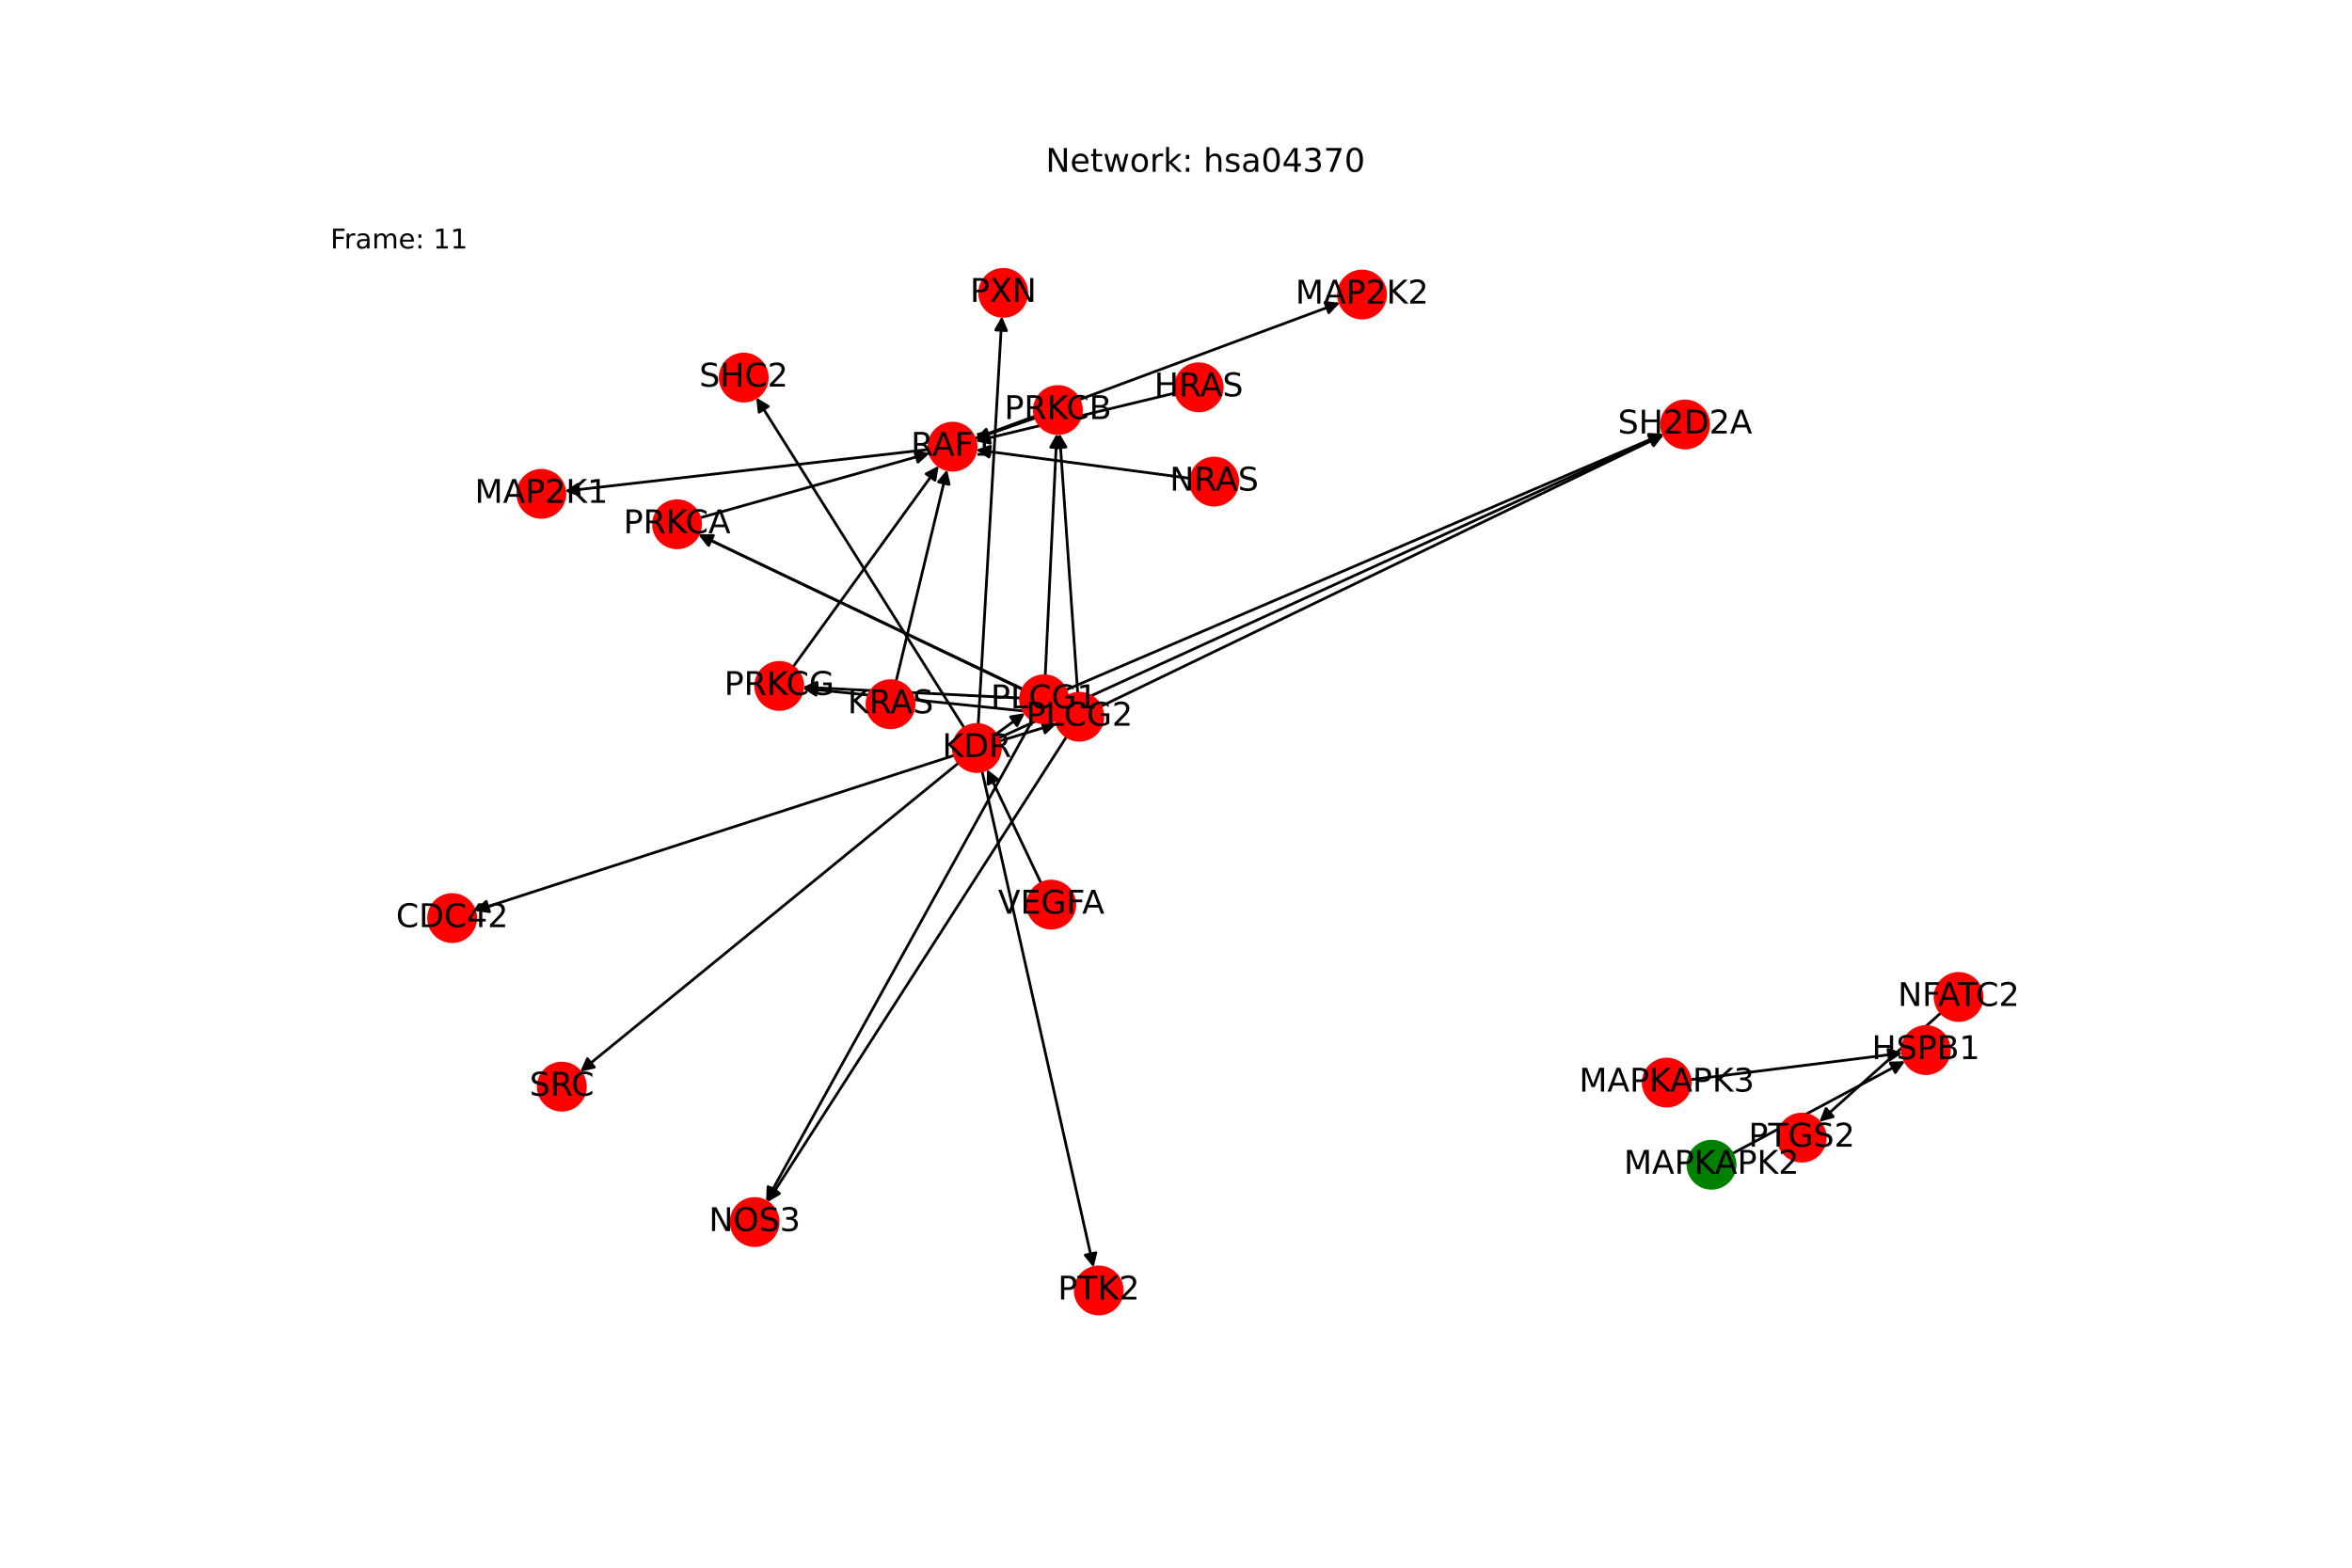 <?xml version="1.0" encoding="utf-8" standalone="no"?>
<!DOCTYPE svg PUBLIC "-//W3C//DTD SVG 1.1//EN"
  "http://www.w3.org/Graphics/SVG/1.1/DTD/svg11.dtd">
<!-- Created with matplotlib (https://matplotlib.org/) -->
<svg height="576pt" version="1.1" viewBox="0 0 864 576" width="864pt" xmlns="http://www.w3.org/2000/svg" xmlns:xlink="http://www.w3.org/1999/xlink">
 <defs>
  <style type="text/css">*{stroke-linecap:butt;stroke-linejoin:round;}</style>
 </defs>
 <g id="figure_1">
  <g id="patch_1">
   <path d="M 0 576 
L 864 576 
L 864 0 
L 0 0 
z
" style="fill:#ffffff;"/>
  </g>
  <g id="axes_1">
   <g id="patch_2">
    <path clip-path="url(#pa6469b2bce)" d="M 366.729 271.235 
Q 488.934 215.402 610.121 160.033 
" style="fill:none;stroke:#000000;stroke-linecap:round;"/>
    <path clip-path="url(#pa6469b2bce)" d="M 605.652 159.876 
L 610.121 160.033 
L 607.314 163.515 
L 605.652 159.876 
z
" style="stroke:#000000;stroke-linecap:round;"/>
   </g>
   <g id="patch_3">
    <path clip-path="url(#pa6469b2bce)" d="M 354.236 267.504 
Q 316.027 206.782 278.412 147.007 
" style="fill:none;stroke:#000000;stroke-linecap:round;"/>
    <path clip-path="url(#pa6469b2bce)" d="M 278.85 151.458 
L 278.412 147.007 
L 282.235 149.327 
L 278.85 151.458 
z
" style="stroke:#000000;stroke-linecap:round;"/>
   </g>
   <g id="patch_4">
    <path clip-path="url(#pa6469b2bce)" d="M 360.748 283.287 
Q 381.238 374.495 401.483 464.613 
" style="fill:none;stroke:#000000;stroke-linecap:round;"/>
    <path clip-path="url(#pa6469b2bce)" d="M 402.558 460.272 
L 401.483 464.613 
L 398.655 461.149 
L 402.558 460.272 
z
" style="stroke:#000000;stroke-linecap:round;"/>
   </g>
   <g id="patch_5">
    <path clip-path="url(#pa6469b2bce)" d="M 359.351 266.187 
Q 363.696 191.221 367.978 117.372 
" style="fill:none;stroke:#000000;stroke-linecap:round;"/>
    <path clip-path="url(#pa6469b2bce)" d="M 365.75 121.249 
L 367.978 117.372 
L 369.743 121.481 
L 365.75 121.249 
z
" style="stroke:#000000;stroke-linecap:round;"/>
   </g>
   <g id="patch_6">
    <path clip-path="url(#pa6469b2bce)" d="M 350.611 277.506 
Q 262.479 306.081 175.41 334.311 
" style="fill:none;stroke:#000000;stroke-linecap:round;"/>
    <path clip-path="url(#pa6469b2bce)" d="M 179.832 334.98 
L 175.41 334.311 
L 178.598 331.175 
L 179.832 334.98 
z
" style="stroke:#000000;stroke-linecap:round;"/>
   </g>
   <g id="patch_7">
    <path clip-path="url(#pa6469b2bce)" d="M 352.138 280.313 
Q 282.618 337.05 213.964 393.081 
" style="fill:none;stroke:#000000;stroke-linecap:round;"/>
    <path clip-path="url(#pa6469b2bce)" d="M 218.328 392.101 
L 213.964 393.081 
L 215.799 389.002 
L 218.328 392.101 
z
" style="stroke:#000000;stroke-linecap:round;"/>
   </g>
   <g id="patch_8">
    <path clip-path="url(#pa6469b2bce)" d="M 365.86 269.75 
Q 371.2 265.877 375.634 262.661 
" style="fill:none;stroke:#000000;stroke-linecap:round;"/>
    <path clip-path="url(#pa6469b2bce)" d="M 371.222 263.39 
L 375.634 262.661 
L 373.57 266.628 
L 371.222 263.39 
z
" style="stroke:#000000;stroke-linecap:round;"/>
   </g>
   <g id="patch_9">
    <path clip-path="url(#pa6469b2bce)" d="M 367.127 272.307 
Q 377.676 269.086 387.154 266.191 
" style="fill:none;stroke:#000000;stroke-linecap:round;"/>
    <path clip-path="url(#pa6469b2bce)" d="M 382.745 265.447 
L 387.154 266.191 
L 383.913 269.272 
L 382.745 265.447 
z
" style="stroke:#000000;stroke-linecap:round;"/>
   </g>
   <g id="patch_10">
    <path clip-path="url(#pa6469b2bce)" d="M 713.047 372.087 
Q 690.677 392.147 669.14 411.461 
" style="fill:none;stroke:#000000;stroke-linecap:round;"/>
    <path clip-path="url(#pa6469b2bce)" d="M 673.453 410.279 
L 669.14 411.461 
L 670.783 407.301 
L 673.453 410.279 
z
" style="stroke:#000000;stroke-linecap:round;"/>
   </g>
   <g id="patch_11">
    <path clip-path="url(#pa6469b2bce)" d="M 382.461 324.554 
Q 372.512 303.605 363.043 283.665 
" style="fill:none;stroke:#000000;stroke-linecap:round;"/>
    <path clip-path="url(#pa6469b2bce)" d="M 362.952 288.137 
L 363.043 283.665 
L 366.565 286.421 
L 362.952 288.137 
z
" style="stroke:#000000;stroke-linecap:round;"/>
   </g>
   <g id="patch_12">
    <path clip-path="url(#pa6469b2bce)" d="M 341.316 165.113 
Q 274.395 172.786 208.584 180.332 
" style="fill:none;stroke:#000000;stroke-linecap:round;"/>
    <path clip-path="url(#pa6469b2bce)" d="M 212.786 181.863 
L 208.584 180.332 
L 212.33 177.889 
L 212.786 181.863 
z
" style="stroke:#000000;stroke-linecap:round;"/>
   </g>
   <g id="patch_13">
    <path clip-path="url(#pa6469b2bce)" d="M 358.043 161.108 
Q 425.133 136.172 491.175 111.626 
" style="fill:none;stroke:#000000;stroke-linecap:round;"/>
    <path clip-path="url(#pa6469b2bce)" d="M 486.728 111.144 
L 491.175 111.626 
L 488.122 114.894 
L 486.728 111.144 
z
" style="stroke:#000000;stroke-linecap:round;"/>
   </g>
   <g id="patch_14">
    <path clip-path="url(#pa6469b2bce)" d="M 379.357 264.495 
Q 330.385 352.965 281.954 440.457 
" style="fill:none;stroke:#000000;stroke-linecap:round;"/>
    <path clip-path="url(#pa6469b2bce)" d="M 285.641 437.926 
L 281.954 440.457 
L 282.141 435.989 
L 285.641 437.926 
z
" style="stroke:#000000;stroke-linecap:round;"/>
   </g>
   <g id="patch_15">
    <path clip-path="url(#pa6469b2bce)" d="M 391.51 253.506 
Q 501.284 206.444 610.031 159.822 
" style="fill:none;stroke:#000000;stroke-linecap:round;"/>
    <path clip-path="url(#pa6469b2bce)" d="M 605.566 159.56 
L 610.031 159.822 
L 607.142 163.236 
L 605.566 159.56 
z
" style="stroke:#000000;stroke-linecap:round;"/>
   </g>
   <g id="patch_16">
    <path clip-path="url(#pa6469b2bce)" d="M 375.737 253.192 
Q 316.138 224.773 257.547 196.835 
" style="fill:none;stroke:#000000;stroke-linecap:round;"/>
    <path clip-path="url(#pa6469b2bce)" d="M 260.297 200.362 
L 257.547 196.835 
L 262.018 196.751 
L 260.297 200.362 
z
" style="stroke:#000000;stroke-linecap:round;"/>
   </g>
   <g id="patch_17">
    <path clip-path="url(#pa6469b2bce)" d="M 383.964 248.27 
Q 386.088 203.789 388.158 160.424 
" style="fill:none;stroke:#000000;stroke-linecap:round;"/>
    <path clip-path="url(#pa6469b2bce)" d="M 385.97 164.324 
L 388.158 160.424 
L 389.965 164.515 
L 385.97 164.324 
z
" style="stroke:#000000;stroke-linecap:round;"/>
   </g>
   <g id="patch_18">
    <path clip-path="url(#pa6469b2bce)" d="M 374.902 256.483 
Q 334.904 254.472 296.022 252.518 
" style="fill:none;stroke:#000000;stroke-linecap:round;"/>
    <path clip-path="url(#pa6469b2bce)" d="M 299.917 254.716 
L 296.022 252.518 
L 300.117 250.721 
L 299.917 254.716 
z
" style="stroke:#000000;stroke-linecap:round;"/>
   </g>
   <g id="patch_19">
    <path clip-path="url(#pa6469b2bce)" d="M 391.824 270.62 
Q 336.862 356.172 282.504 440.784 
" style="fill:none;stroke:#000000;stroke-linecap:round;"/>
    <path clip-path="url(#pa6469b2bce)" d="M 286.349 438.5 
L 282.504 440.784 
L 282.983 436.338 
L 286.349 438.5 
z
" style="stroke:#000000;stroke-linecap:round;"/>
   </g>
   <g id="patch_20">
    <path clip-path="url(#pa6469b2bce)" d="M 404.303 259.573 
Q 507.76 209.653 610.211 160.218 
" style="fill:none;stroke:#000000;stroke-linecap:round;"/>
    <path clip-path="url(#pa6469b2bce)" d="M 605.739 160.155 
L 610.211 160.218 
L 607.477 163.758 
L 605.739 160.155 
z
" style="stroke:#000000;stroke-linecap:round;"/>
   </g>
   <g id="patch_21">
    <path clip-path="url(#pa6469b2bce)" d="M 388.688 259.596 
Q 322.61 227.98 257.541 196.846 
" style="fill:none;stroke:#000000;stroke-linecap:round;"/>
    <path clip-path="url(#pa6469b2bce)" d="M 260.286 200.377 
L 257.541 196.846 
L 262.012 196.769 
L 260.286 200.377 
z
" style="stroke:#000000;stroke-linecap:round;"/>
   </g>
   <g id="patch_22">
    <path clip-path="url(#pa6469b2bce)" d="M 395.899 254.695 
Q 392.564 206.997 389.307 160.414 
" style="fill:none;stroke:#000000;stroke-linecap:round;"/>
    <path clip-path="url(#pa6469b2bce)" d="M 387.59 164.544 
L 389.307 160.414 
L 391.581 164.265 
L 387.59 164.544 
z
" style="stroke:#000000;stroke-linecap:round;"/>
   </g>
   <g id="patch_23">
    <path clip-path="url(#pa6469b2bce)" d="M 387.887 262.452 
Q 341.378 257.681 295.982 253.025 
" style="fill:none;stroke:#000000;stroke-linecap:round;"/>
    <path clip-path="url(#pa6469b2bce)" d="M 299.757 255.422 
L 295.982 253.025 
L 300.165 251.443 
L 299.757 255.422 
z
" style="stroke:#000000;stroke-linecap:round;"/>
   </g>
   <g id="patch_24">
    <path clip-path="url(#pa6469b2bce)" d="M 636.355 423.862 
Q 668.093 406.885 698.845 390.434 
" style="fill:none;stroke:#000000;stroke-linecap:round;"/>
    <path clip-path="url(#pa6469b2bce)" d="M 694.374 390.557 
L 698.845 390.434 
L 696.261 394.084 
L 694.374 390.557 
z
" style="stroke:#000000;stroke-linecap:round;"/>
   </g>
   <g id="patch_25">
    <path clip-path="url(#pa6469b2bce)" d="M 620.864 396.693 
Q 659.868 391.797 697.764 387.041 
" style="fill:none;stroke:#000000;stroke-linecap:round;"/>
    <path clip-path="url(#pa6469b2bce)" d="M 693.546 385.554 
L 697.764 387.041 
L 694.044 389.523 
L 693.546 385.554 
z
" style="stroke:#000000;stroke-linecap:round;"/>
   </g>
   <g id="patch_26">
    <path clip-path="url(#pa6469b2bce)" d="M 257.055 190.278 
Q 299.321 178.376 340.511 166.777 
" style="fill:none;stroke:#000000;stroke-linecap:round;"/>
    <path clip-path="url(#pa6469b2bce)" d="M 336.119 165.936 
L 340.511 166.777 
L 337.203 169.786 
L 336.119 165.936 
z
" style="stroke:#000000;stroke-linecap:round;"/>
   </g>
   <g id="patch_27">
    <path clip-path="url(#pa6469b2bce)" d="M 380.444 153.506 
Q 369.272 157.394 359.157 160.913 
" style="fill:none;stroke:#000000;stroke-linecap:round;"/>
    <path clip-path="url(#pa6469b2bce)" d="M 363.592 161.488 
L 359.157 160.913 
L 362.277 157.71 
L 363.592 161.488 
z
" style="stroke:#000000;stroke-linecap:round;"/>
   </g>
   <g id="patch_28">
    <path clip-path="url(#pa6469b2bce)" d="M 291.338 245.012 
Q 318.09 208.076 344.187 172.045 
" style="fill:none;stroke:#000000;stroke-linecap:round;"/>
    <path clip-path="url(#pa6469b2bce)" d="M 340.221 174.111 
L 344.187 172.045 
L 343.461 176.457 
L 340.221 174.111 
z
" style="stroke:#000000;stroke-linecap:round;"/>
   </g>
   <g id="patch_29">
    <path clip-path="url(#pa6469b2bce)" d="M 431.928 144.34 
Q 395.134 153.218 359.426 161.833 
" style="fill:none;stroke:#000000;stroke-linecap:round;"/>
    <path clip-path="url(#pa6469b2bce)" d="M 363.783 162.839 
L 359.426 161.833 
L 362.845 158.951 
L 363.783 162.839 
z
" style="stroke:#000000;stroke-linecap:round;"/>
   </g>
   <g id="patch_30">
    <path clip-path="url(#pa6469b2bce)" d="M 329.163 250.332 
Q 338.529 211.44 347.633 173.634 
" style="fill:none;stroke:#000000;stroke-linecap:round;"/>
    <path clip-path="url(#pa6469b2bce)" d="M 344.752 177.055 
L 347.633 173.634 
L 348.641 177.991 
L 344.752 177.055 
z
" style="stroke:#000000;stroke-linecap:round;"/>
   </g>
   <g id="patch_31">
    <path clip-path="url(#pa6469b2bce)" d="M 437.448 175.802 
Q 397.976 170.536 359.613 165.419 
" style="fill:none;stroke:#000000;stroke-linecap:round;"/>
    <path clip-path="url(#pa6469b2bce)" d="M 363.313 167.93 
L 359.613 165.419 
L 363.842 163.965 
L 363.313 167.93 
z
" style="stroke:#000000;stroke-linecap:round;"/>
   </g>
   <g id="PathCollection_1">
    <defs>
     <path d="M 0 8.66 
C 2.297 8.66 4.5 7.748 6.124 6.124 
C 7.748 4.5 8.66 2.297 8.66 -0 
C 8.66 -2.297 7.748 -4.5 6.124 -6.124 
C 4.5 -7.748 2.297 -8.66 0 -8.66 
C -2.297 -8.66 -4.5 -7.748 -6.124 -6.124 
C -7.748 -4.5 -8.66 -2.297 -8.66 0 
C -8.66 2.297 -7.748 4.5 -6.124 6.124 
C -4.5 7.748 -2.297 8.66 0 8.66 
z
" id="C0_0_01b1c47fe1"/>
    </defs>
    <g clip-path="url(#pa6469b2bce)">
     <use style="fill:#ff0000;stroke:#ff0000;" x="166.106" xlink:href="#C0_0_01b1c47fe1" y="337.328"/>
    </g>
    <g clip-path="url(#pa6469b2bce)">
     <use style="fill:#ff0000;stroke:#ff0000;" x="358.849" xlink:href="#C0_0_01b1c47fe1" y="274.835"/>
    </g>
    <g clip-path="url(#pa6469b2bce)">
     <use style="fill:#ff0000;stroke:#ff0000;" x="661.863" xlink:href="#C0_0_01b1c47fe1" y="417.987"/>
    </g>
    <g clip-path="url(#pa6469b2bce)">
     <use style="fill:#ff0000;stroke:#ff0000;" x="707.465" xlink:href="#C0_0_01b1c47fe1" y="385.823"/>
    </g>
    <g clip-path="url(#pa6469b2bce)">
     <use style="fill:#ff0000;stroke:#ff0000;" x="719.494" xlink:href="#C0_0_01b1c47fe1" y="366.305"/>
    </g>
    <g clip-path="url(#pa6469b2bce)">
     <use style="fill:#ff0000;stroke:#ff0000;" x="403.627" xlink:href="#C0_0_01b1c47fe1" y="474.153"/>
    </g>
    <g clip-path="url(#pa6469b2bce)">
     <use style="fill:#ff0000;stroke:#ff0000;" x="368.544" xlink:href="#C0_0_01b1c47fe1" y="107.607"/>
    </g>
    <g clip-path="url(#pa6469b2bce)">
     <use style="fill:#ff0000;stroke:#ff0000;" x="619.019" xlink:href="#C0_0_01b1c47fe1" y="155.968"/>
    </g>
    <g clip-path="url(#pa6469b2bce)">
     <use style="fill:#ff0000;stroke:#ff0000;" x="206.388" xlink:href="#C0_0_01b1c47fe1" y="399.264"/>
    </g>
    <g clip-path="url(#pa6469b2bce)">
     <use style="fill:#ff0000;stroke:#ff0000;" x="273.205" xlink:href="#C0_0_01b1c47fe1" y="138.732"/>
    </g>
    <g clip-path="url(#pa6469b2bce)">
     <use style="fill:#ff0000;stroke:#ff0000;" x="386.176" xlink:href="#C0_0_01b1c47fe1" y="332.376"/>
    </g>
    <g clip-path="url(#pa6469b2bce)">
     <use style="fill:#ff0000;stroke:#ff0000;" x="349.923" xlink:href="#C0_0_01b1c47fe1" y="164.126"/>
    </g>
    <g clip-path="url(#pa6469b2bce)">
     <use style="fill:#ff0000;stroke:#ff0000;" x="277.218" xlink:href="#C0_0_01b1c47fe1" y="449.012"/>
    </g>
    <g clip-path="url(#pa6469b2bce)">
     <use style="fill:#ff0000;stroke:#ff0000;" x="383.551" xlink:href="#C0_0_01b1c47fe1" y="256.918"/>
    </g>
    <g clip-path="url(#pa6469b2bce)">
     <use style="fill:#ff0000;stroke:#ff0000;" x="396.504" xlink:href="#C0_0_01b1c47fe1" y="263.336"/>
    </g>
    <g clip-path="url(#pa6469b2bce)">
     <use style="fill:#008000;stroke:#008000;" x="628.72" xlink:href="#C0_0_01b1c47fe1" y="427.946"/>
    </g>
    <g clip-path="url(#pa6469b2bce)">
     <use style="fill:#ff0000;stroke:#ff0000;" x="612.274" xlink:href="#C0_0_01b1c47fe1" y="397.771"/>
    </g>
    <g clip-path="url(#pa6469b2bce)">
     <use style="fill:#ff0000;stroke:#ff0000;" x="248.719" xlink:href="#C0_0_01b1c47fe1" y="192.626"/>
    </g>
    <g clip-path="url(#pa6469b2bce)">
     <use style="fill:#ff0000;stroke:#ff0000;" x="388.625" xlink:href="#C0_0_01b1c47fe1" y="150.66"/>
    </g>
    <g clip-path="url(#pa6469b2bce)">
     <use style="fill:#ff0000;stroke:#ff0000;" x="286.257" xlink:href="#C0_0_01b1c47fe1" y="252.027"/>
    </g>
    <g clip-path="url(#pa6469b2bce)">
     <use style="fill:#ff0000;stroke:#ff0000;" x="198.87" xlink:href="#C0_0_01b1c47fe1" y="181.446"/>
    </g>
    <g clip-path="url(#pa6469b2bce)">
     <use style="fill:#ff0000;stroke:#ff0000;" x="500.339" xlink:href="#C0_0_01b1c47fe1" y="108.219"/>
    </g>
    <g clip-path="url(#pa6469b2bce)">
     <use style="fill:#ff0000;stroke:#ff0000;" x="440.348" xlink:href="#C0_0_01b1c47fe1" y="142.309"/>
    </g>
    <g clip-path="url(#pa6469b2bce)">
     <use style="fill:#ff0000;stroke:#ff0000;" x="327.136" xlink:href="#C0_0_01b1c47fe1" y="258.749"/>
    </g>
    <g clip-path="url(#pa6469b2bce)">
     <use style="fill:#ff0000;stroke:#ff0000;" x="446.033" xlink:href="#C0_0_01b1c47fe1" y="176.947"/>
    </g>
   </g>
   <g id="text_1">
    <g clip-path="url(#pa6469b2bce)">
     <!-- CDC42 -->
     <g transform="translate(145.471 340.639)scale(0.12 -0.12)">
      <defs>
       <path d="M 64.406 67.281 
L 64.406 56.891 
Q 59.422 61.531 53.781 63.812 
Q 48.141 66.109 41.797 66.109 
Q 29.297 66.109 22.656 58.469 
Q 16.016 50.828 16.016 36.375 
Q 16.016 21.969 22.656 14.328 
Q 29.297 6.688 41.797 6.688 
Q 48.141 6.688 53.781 8.984 
Q 59.422 11.281 64.406 15.922 
L 64.406 5.609 
Q 59.234 2.094 53.438 0.328 
Q 47.656 -1.422 41.219 -1.422 
Q 24.656 -1.422 15.125 8.703 
Q 5.609 18.844 5.609 36.375 
Q 5.609 53.953 15.125 64.078 
Q 24.656 74.219 41.219 74.219 
Q 47.75 74.219 53.531 72.484 
Q 59.328 70.75 64.406 67.281 
z
" id="DejaVuSans-67"/>
       <path d="M 19.672 64.797 
L 19.672 8.109 
L 31.594 8.109 
Q 46.688 8.109 53.688 14.938 
Q 60.688 21.781 60.688 36.531 
Q 60.688 51.172 53.688 57.984 
Q 46.688 64.797 31.594 64.797 
z
M 9.812 72.906 
L 30.078 72.906 
Q 51.266 72.906 61.172 64.094 
Q 71.094 55.281 71.094 36.531 
Q 71.094 17.672 61.125 8.828 
Q 51.172 0 30.078 0 
L 9.812 0 
z
" id="DejaVuSans-68"/>
       <path d="M 37.797 64.312 
L 12.891 25.391 
L 37.797 25.391 
z
M 35.203 72.906 
L 47.609 72.906 
L 47.609 25.391 
L 58.016 25.391 
L 58.016 17.188 
L 47.609 17.188 
L 47.609 0 
L 37.797 0 
L 37.797 17.188 
L 4.891 17.188 
L 4.891 26.703 
z
" id="DejaVuSans-52"/>
       <path d="M 19.188 8.297 
L 53.609 8.297 
L 53.609 0 
L 7.328 0 
L 7.328 8.297 
Q 12.938 14.109 22.625 23.891 
Q 32.328 33.688 34.812 36.531 
Q 39.547 41.844 41.422 45.531 
Q 43.312 49.219 43.312 52.781 
Q 43.312 58.594 39.234 62.25 
Q 35.156 65.922 28.609 65.922 
Q 23.969 65.922 18.812 64.312 
Q 13.672 62.703 7.812 59.422 
L 7.812 69.391 
Q 13.766 71.781 18.938 73 
Q 24.125 74.219 28.422 74.219 
Q 39.75 74.219 46.484 68.547 
Q 53.219 62.891 53.219 53.422 
Q 53.219 48.922 51.531 44.891 
Q 49.859 40.875 45.406 35.406 
Q 44.188 33.984 37.641 27.219 
Q 31.109 20.453 19.188 8.297 
z
" id="DejaVuSans-50"/>
      </defs>
      <use xlink:href="#DejaVuSans-67"/>
      <use x="69.824" xlink:href="#DejaVuSans-68"/>
      <use x="146.826" xlink:href="#DejaVuSans-67"/>
      <use x="216.65" xlink:href="#DejaVuSans-52"/>
      <use x="280.273" xlink:href="#DejaVuSans-50"/>
     </g>
    </g>
   </g>
   <g id="text_2">
    <g clip-path="url(#pa6469b2bce)">
     <!-- KDR -->
     <g transform="translate(346.125 278.146)scale(0.12 -0.12)">
      <defs>
       <path d="M 9.812 72.906 
L 19.672 72.906 
L 19.672 42.094 
L 52.391 72.906 
L 65.094 72.906 
L 28.906 38.922 
L 67.672 0 
L 54.688 0 
L 19.672 35.109 
L 19.672 0 
L 9.812 0 
z
" id="DejaVuSans-75"/>
       <path d="M 44.391 34.188 
Q 47.562 33.109 50.562 29.594 
Q 53.562 26.078 56.594 19.922 
L 66.609 0 
L 56 0 
L 46.688 18.703 
Q 43.062 26.031 39.672 28.422 
Q 36.281 30.812 30.422 30.812 
L 19.672 30.812 
L 19.672 0 
L 9.812 0 
L 9.812 72.906 
L 32.078 72.906 
Q 44.578 72.906 50.734 67.672 
Q 56.891 62.453 56.891 51.906 
Q 56.891 45.016 53.688 40.469 
Q 50.484 35.938 44.391 34.188 
z
M 19.672 64.797 
L 19.672 38.922 
L 32.078 38.922 
Q 39.203 38.922 42.844 42.219 
Q 46.484 45.516 46.484 51.906 
Q 46.484 58.297 42.844 61.547 
Q 39.203 64.797 32.078 64.797 
z
" id="DejaVuSans-82"/>
      </defs>
      <use xlink:href="#DejaVuSans-75"/>
      <use x="65.576" xlink:href="#DejaVuSans-68"/>
      <use x="142.578" xlink:href="#DejaVuSans-82"/>
     </g>
    </g>
   </g>
   <g id="text_3">
    <g clip-path="url(#pa6469b2bce)">
     <!-- PTGS2 -->
     <g transform="translate(642.305 421.298)scale(0.12 -0.12)">
      <defs>
       <path d="M 19.672 64.797 
L 19.672 37.406 
L 32.078 37.406 
Q 38.969 37.406 42.719 40.969 
Q 46.484 44.531 46.484 51.125 
Q 46.484 57.672 42.719 61.234 
Q 38.969 64.797 32.078 64.797 
z
M 9.812 72.906 
L 32.078 72.906 
Q 44.344 72.906 50.609 67.359 
Q 56.891 61.812 56.891 51.125 
Q 56.891 40.328 50.609 34.812 
Q 44.344 29.297 32.078 29.297 
L 19.672 29.297 
L 19.672 0 
L 9.812 0 
z
" id="DejaVuSans-80"/>
       <path d="M -0.297 72.906 
L 61.375 72.906 
L 61.375 64.594 
L 35.5 64.594 
L 35.5 0 
L 25.594 0 
L 25.594 64.594 
L -0.297 64.594 
z
" id="DejaVuSans-84"/>
       <path d="M 59.516 10.406 
L 59.516 29.984 
L 43.406 29.984 
L 43.406 38.094 
L 69.281 38.094 
L 69.281 6.781 
Q 63.578 2.734 56.688 0.656 
Q 49.812 -1.422 42 -1.422 
Q 24.906 -1.422 15.25 8.562 
Q 5.609 18.562 5.609 36.375 
Q 5.609 54.25 15.25 64.234 
Q 24.906 74.219 42 74.219 
Q 49.125 74.219 55.547 72.453 
Q 61.969 70.703 67.391 67.281 
L 67.391 56.781 
Q 61.922 61.422 55.766 63.766 
Q 49.609 66.109 42.828 66.109 
Q 29.438 66.109 22.719 58.641 
Q 16.016 51.172 16.016 36.375 
Q 16.016 21.625 22.719 14.156 
Q 29.438 6.688 42.828 6.688 
Q 48.047 6.688 52.141 7.594 
Q 56.25 8.5 59.516 10.406 
z
" id="DejaVuSans-71"/>
       <path d="M 53.516 70.516 
L 53.516 60.891 
Q 47.906 63.578 42.922 64.891 
Q 37.938 66.219 33.297 66.219 
Q 25.25 66.219 20.875 63.094 
Q 16.5 59.969 16.5 54.203 
Q 16.5 49.359 19.406 46.891 
Q 22.312 44.438 30.422 42.922 
L 36.375 41.703 
Q 47.406 39.594 52.656 34.297 
Q 57.906 29 57.906 20.125 
Q 57.906 9.516 50.797 4.047 
Q 43.703 -1.422 29.984 -1.422 
Q 24.812 -1.422 18.969 -0.25 
Q 13.141 0.922 6.891 3.219 
L 6.891 13.375 
Q 12.891 10.016 18.656 8.297 
Q 24.422 6.594 29.984 6.594 
Q 38.422 6.594 43.016 9.906 
Q 47.609 13.234 47.609 19.391 
Q 47.609 24.75 44.312 27.781 
Q 41.016 30.812 33.5 32.328 
L 27.484 33.5 
Q 16.453 35.688 11.516 40.375 
Q 6.594 45.062 6.594 53.422 
Q 6.594 63.094 13.406 68.656 
Q 20.219 74.219 32.172 74.219 
Q 37.312 74.219 42.625 73.281 
Q 47.953 72.359 53.516 70.516 
z
" id="DejaVuSans-83"/>
      </defs>
      <use xlink:href="#DejaVuSans-80"/>
      <use x="60.303" xlink:href="#DejaVuSans-84"/>
      <use x="121.387" xlink:href="#DejaVuSans-71"/>
      <use x="198.877" xlink:href="#DejaVuSans-83"/>
      <use x="262.354" xlink:href="#DejaVuSans-50"/>
     </g>
    </g>
   </g>
   <g id="text_4">
    <g clip-path="url(#pa6469b2bce)">
     <!-- HSPB1 -->
     <g transform="translate(687.592 389.134)scale(0.12 -0.12)">
      <defs>
       <path d="M 9.812 72.906 
L 19.672 72.906 
L 19.672 43.016 
L 55.516 43.016 
L 55.516 72.906 
L 65.375 72.906 
L 65.375 0 
L 55.516 0 
L 55.516 34.719 
L 19.672 34.719 
L 19.672 0 
L 9.812 0 
z
" id="DejaVuSans-72"/>
       <path d="M 19.672 34.812 
L 19.672 8.109 
L 35.5 8.109 
Q 43.453 8.109 47.281 11.406 
Q 51.125 14.703 51.125 21.484 
Q 51.125 28.328 47.281 31.562 
Q 43.453 34.812 35.5 34.812 
z
M 19.672 64.797 
L 19.672 42.828 
L 34.281 42.828 
Q 41.5 42.828 45.031 45.531 
Q 48.578 48.25 48.578 53.812 
Q 48.578 59.328 45.031 62.062 
Q 41.5 64.797 34.281 64.797 
z
M 9.812 72.906 
L 35.016 72.906 
Q 46.297 72.906 52.391 68.219 
Q 58.5 63.531 58.5 54.891 
Q 58.5 48.188 55.375 44.234 
Q 52.25 40.281 46.188 39.312 
Q 53.469 37.75 57.5 32.781 
Q 61.531 27.828 61.531 20.406 
Q 61.531 10.641 54.891 5.312 
Q 48.25 0 35.984 0 
L 9.812 0 
z
" id="DejaVuSans-66"/>
       <path d="M 12.406 8.297 
L 28.516 8.297 
L 28.516 63.922 
L 10.984 60.406 
L 10.984 69.391 
L 28.422 72.906 
L 38.281 72.906 
L 38.281 8.297 
L 54.391 8.297 
L 54.391 0 
L 12.406 0 
z
" id="DejaVuSans-49"/>
      </defs>
      <use xlink:href="#DejaVuSans-72"/>
      <use x="75.195" xlink:href="#DejaVuSans-83"/>
      <use x="138.672" xlink:href="#DejaVuSans-80"/>
      <use x="198.975" xlink:href="#DejaVuSans-66"/>
      <use x="267.578" xlink:href="#DejaVuSans-49"/>
     </g>
    </g>
   </g>
   <g id="text_5">
    <g clip-path="url(#pa6469b2bce)">
     <!-- NFATC2 -->
     <g transform="translate(697.143 369.616)scale(0.12 -0.12)">
      <defs>
       <path d="M 9.812 72.906 
L 23.094 72.906 
L 55.422 11.922 
L 55.422 72.906 
L 64.984 72.906 
L 64.984 0 
L 51.703 0 
L 19.391 60.984 
L 19.391 0 
L 9.812 0 
z
" id="DejaVuSans-78"/>
       <path d="M 9.812 72.906 
L 51.703 72.906 
L 51.703 64.594 
L 19.672 64.594 
L 19.672 43.109 
L 48.578 43.109 
L 48.578 34.812 
L 19.672 34.812 
L 19.672 0 
L 9.812 0 
z
" id="DejaVuSans-70"/>
       <path d="M 34.188 63.188 
L 20.797 26.906 
L 47.609 26.906 
z
M 28.609 72.906 
L 39.797 72.906 
L 67.578 0 
L 57.328 0 
L 50.688 18.703 
L 17.828 18.703 
L 11.188 0 
L 0.781 0 
z
" id="DejaVuSans-65"/>
      </defs>
      <use xlink:href="#DejaVuSans-78"/>
      <use x="74.805" xlink:href="#DejaVuSans-70"/>
      <use x="123.199" xlink:href="#DejaVuSans-65"/>
      <use x="183.857" xlink:href="#DejaVuSans-84"/>
      <use x="239.066" xlink:href="#DejaVuSans-67"/>
      <use x="308.891" xlink:href="#DejaVuSans-50"/>
     </g>
    </g>
   </g>
   <g id="text_6">
    <g clip-path="url(#pa6469b2bce)">
     <!-- PTK2 -->
     <g transform="translate(388.592 477.464)scale(0.12 -0.12)">
      <use xlink:href="#DejaVuSans-80"/>
      <use x="60.303" xlink:href="#DejaVuSans-84"/>
      <use x="121.387" xlink:href="#DejaVuSans-75"/>
      <use x="186.963" xlink:href="#DejaVuSans-50"/>
     </g>
    </g>
   </g>
   <g id="text_7">
    <g clip-path="url(#pa6469b2bce)">
     <!-- PXN -->
     <g transform="translate(356.327 110.919)scale(0.12 -0.12)">
      <defs>
       <path d="M 6.297 72.906 
L 16.891 72.906 
L 35.016 45.797 
L 53.219 72.906 
L 63.812 72.906 
L 40.375 37.891 
L 65.375 0 
L 54.781 0 
L 34.281 31 
L 13.625 0 
L 2.984 0 
L 29 38.922 
z
" id="DejaVuSans-88"/>
      </defs>
      <use xlink:href="#DejaVuSans-80"/>
      <use x="60.303" xlink:href="#DejaVuSans-88"/>
      <use x="128.809" xlink:href="#DejaVuSans-78"/>
     </g>
    </g>
   </g>
   <g id="text_8">
    <g clip-path="url(#pa6469b2bce)">
     <!-- SH2D2A -->
     <g transform="translate(594.338 159.28)scale(0.12 -0.12)">
      <use xlink:href="#DejaVuSans-83"/>
      <use x="63.477" xlink:href="#DejaVuSans-72"/>
      <use x="138.672" xlink:href="#DejaVuSans-50"/>
      <use x="202.295" xlink:href="#DejaVuSans-68"/>
      <use x="279.297" xlink:href="#DejaVuSans-50"/>
      <use x="342.92" xlink:href="#DejaVuSans-65"/>
     </g>
    </g>
   </g>
   <g id="text_9">
    <g clip-path="url(#pa6469b2bce)">
     <!-- SRC -->
     <g transform="translate(194.521 402.575)scale(0.12 -0.12)">
      <use xlink:href="#DejaVuSans-83"/>
      <use x="63.477" xlink:href="#DejaVuSans-82"/>
      <use x="127.959" xlink:href="#DejaVuSans-67"/>
     </g>
    </g>
   </g>
   <g id="text_10">
    <g clip-path="url(#pa6469b2bce)">
     <!-- SHC2 -->
     <g transform="translate(256.877 142.043)scale(0.12 -0.12)">
      <use xlink:href="#DejaVuSans-83"/>
      <use x="63.477" xlink:href="#DejaVuSans-72"/>
      <use x="138.672" xlink:href="#DejaVuSans-67"/>
      <use x="208.496" xlink:href="#DejaVuSans-50"/>
     </g>
    </g>
   </g>
   <g id="text_11">
    <g clip-path="url(#pa6469b2bce)">
     <!-- VEGFA -->
     <g transform="translate(366.623 335.687)scale(0.12 -0.12)">
      <defs>
       <path d="M 28.609 0 
L 0.781 72.906 
L 11.078 72.906 
L 34.188 11.531 
L 57.328 72.906 
L 67.578 72.906 
L 39.797 0 
z
" id="DejaVuSans-86"/>
       <path d="M 9.812 72.906 
L 55.906 72.906 
L 55.906 64.594 
L 19.672 64.594 
L 19.672 43.016 
L 54.391 43.016 
L 54.391 34.719 
L 19.672 34.719 
L 19.672 8.297 
L 56.781 8.297 
L 56.781 0 
L 9.812 0 
z
" id="DejaVuSans-69"/>
      </defs>
      <use xlink:href="#DejaVuSans-86"/>
      <use x="68.408" xlink:href="#DejaVuSans-69"/>
      <use x="131.592" xlink:href="#DejaVuSans-71"/>
      <use x="209.082" xlink:href="#DejaVuSans-70"/>
      <use x="257.477" xlink:href="#DejaVuSans-65"/>
     </g>
    </g>
   </g>
   <g id="text_12">
    <g clip-path="url(#pa6469b2bce)">
     <!-- RAF1 -->
     <g transform="translate(334.621 167.437)scale(0.12 -0.12)">
      <use xlink:href="#DejaVuSans-82"/>
      <use x="65.482" xlink:href="#DejaVuSans-65"/>
      <use x="133.891" xlink:href="#DejaVuSans-70"/>
      <use x="191.41" xlink:href="#DejaVuSans-49"/>
     </g>
    </g>
   </g>
   <g id="text_13">
    <g clip-path="url(#pa6469b2bce)">
     <!-- NOS3 -->
     <g transform="translate(260.38 452.323)scale(0.12 -0.12)">
      <defs>
       <path d="M 39.406 66.219 
Q 28.656 66.219 22.328 58.203 
Q 16.016 50.203 16.016 36.375 
Q 16.016 22.609 22.328 14.594 
Q 28.656 6.594 39.406 6.594 
Q 50.141 6.594 56.422 14.594 
Q 62.703 22.609 62.703 36.375 
Q 62.703 50.203 56.422 58.203 
Q 50.141 66.219 39.406 66.219 
z
M 39.406 74.219 
Q 54.734 74.219 63.906 63.938 
Q 73.094 53.656 73.094 36.375 
Q 73.094 19.141 63.906 8.859 
Q 54.734 -1.422 39.406 -1.422 
Q 24.031 -1.422 14.812 8.828 
Q 5.609 19.094 5.609 36.375 
Q 5.609 53.656 14.812 63.938 
Q 24.031 74.219 39.406 74.219 
z
" id="DejaVuSans-79"/>
       <path d="M 40.578 39.312 
Q 47.656 37.797 51.625 33 
Q 55.609 28.219 55.609 21.188 
Q 55.609 10.406 48.188 4.484 
Q 40.766 -1.422 27.094 -1.422 
Q 22.516 -1.422 17.656 -0.516 
Q 12.797 0.391 7.625 2.203 
L 7.625 11.719 
Q 11.719 9.328 16.594 8.109 
Q 21.484 6.891 26.812 6.891 
Q 36.078 6.891 40.938 10.547 
Q 45.797 14.203 45.797 21.188 
Q 45.797 27.641 41.281 31.266 
Q 36.766 34.906 28.719 34.906 
L 20.219 34.906 
L 20.219 43.016 
L 29.109 43.016 
Q 36.375 43.016 40.234 45.922 
Q 44.094 48.828 44.094 54.297 
Q 44.094 59.906 40.109 62.906 
Q 36.141 65.922 28.719 65.922 
Q 24.656 65.922 20.016 65.031 
Q 15.375 64.156 9.812 62.312 
L 9.812 71.094 
Q 15.438 72.656 20.344 73.438 
Q 25.25 74.219 29.594 74.219 
Q 40.828 74.219 47.359 69.109 
Q 53.906 64.016 53.906 55.328 
Q 53.906 49.266 50.438 45.094 
Q 46.969 40.922 40.578 39.312 
z
" id="DejaVuSans-51"/>
      </defs>
      <use xlink:href="#DejaVuSans-78"/>
      <use x="74.805" xlink:href="#DejaVuSans-79"/>
      <use x="153.516" xlink:href="#DejaVuSans-83"/>
      <use x="216.992" xlink:href="#DejaVuSans-51"/>
     </g>
    </g>
   </g>
   <g id="text_14">
    <g clip-path="url(#pa6469b2bce)">
     <!-- PLCG1 -->
     <g transform="translate(363.934 260.229)scale(0.12 -0.12)">
      <defs>
       <path d="M 9.812 72.906 
L 19.672 72.906 
L 19.672 8.297 
L 55.172 8.297 
L 55.172 0 
L 9.812 0 
z
" id="DejaVuSans-76"/>
      </defs>
      <use xlink:href="#DejaVuSans-80"/>
      <use x="60.303" xlink:href="#DejaVuSans-76"/>
      <use x="116.016" xlink:href="#DejaVuSans-67"/>
      <use x="185.84" xlink:href="#DejaVuSans-71"/>
      <use x="263.33" xlink:href="#DejaVuSans-49"/>
     </g>
    </g>
   </g>
   <g id="text_15">
    <g clip-path="url(#pa6469b2bce)">
     <!-- PLCG2 -->
     <g transform="translate(376.886 266.647)scale(0.12 -0.12)">
      <use xlink:href="#DejaVuSans-80"/>
      <use x="60.303" xlink:href="#DejaVuSans-76"/>
      <use x="116.016" xlink:href="#DejaVuSans-67"/>
      <use x="185.84" xlink:href="#DejaVuSans-71"/>
      <use x="263.33" xlink:href="#DejaVuSans-50"/>
     </g>
    </g>
   </g>
   <g id="text_16">
    <g clip-path="url(#pa6469b2bce)">
     <!-- MAPKAPK2 -->
     <g transform="translate(596.517 431.258)scale(0.12 -0.12)">
      <defs>
       <path d="M 9.812 72.906 
L 24.516 72.906 
L 43.109 23.297 
L 61.812 72.906 
L 76.516 72.906 
L 76.516 0 
L 66.891 0 
L 66.891 64.016 
L 48.094 14.016 
L 38.188 14.016 
L 19.391 64.016 
L 19.391 0 
L 9.812 0 
z
" id="DejaVuSans-77"/>
      </defs>
      <use xlink:href="#DejaVuSans-77"/>
      <use x="86.279" xlink:href="#DejaVuSans-65"/>
      <use x="154.688" xlink:href="#DejaVuSans-80"/>
      <use x="214.99" xlink:href="#DejaVuSans-75"/>
      <use x="278.816" xlink:href="#DejaVuSans-65"/>
      <use x="347.225" xlink:href="#DejaVuSans-80"/>
      <use x="407.527" xlink:href="#DejaVuSans-75"/>
      <use x="473.104" xlink:href="#DejaVuSans-50"/>
     </g>
    </g>
   </g>
   <g id="text_17">
    <g clip-path="url(#pa6469b2bce)">
     <!-- MAPKAPK3 -->
     <g transform="translate(580.07 401.082)scale(0.12 -0.12)">
      <use xlink:href="#DejaVuSans-77"/>
      <use x="86.279" xlink:href="#DejaVuSans-65"/>
      <use x="154.688" xlink:href="#DejaVuSans-80"/>
      <use x="214.99" xlink:href="#DejaVuSans-75"/>
      <use x="278.816" xlink:href="#DejaVuSans-65"/>
      <use x="347.225" xlink:href="#DejaVuSans-80"/>
      <use x="407.527" xlink:href="#DejaVuSans-75"/>
      <use x="473.104" xlink:href="#DejaVuSans-51"/>
     </g>
    </g>
   </g>
   <g id="text_18">
    <g clip-path="url(#pa6469b2bce)">
     <!-- PRKCA -->
     <g transform="translate(229.034 195.937)scale(0.12 -0.12)">
      <use xlink:href="#DejaVuSans-80"/>
      <use x="60.303" xlink:href="#DejaVuSans-82"/>
      <use x="129.785" xlink:href="#DejaVuSans-75"/>
      <use x="189.861" xlink:href="#DejaVuSans-67"/>
      <use x="259.686" xlink:href="#DejaVuSans-65"/>
     </g>
    </g>
   </g>
   <g id="text_19">
    <g clip-path="url(#pa6469b2bce)">
     <!-- PRKCB -->
     <g transform="translate(368.927 153.971)scale(0.12 -0.12)">
      <use xlink:href="#DejaVuSans-80"/>
      <use x="60.303" xlink:href="#DejaVuSans-82"/>
      <use x="129.785" xlink:href="#DejaVuSans-75"/>
      <use x="189.861" xlink:href="#DejaVuSans-67"/>
      <use x="259.686" xlink:href="#DejaVuSans-66"/>
     </g>
    </g>
   </g>
   <g id="text_20">
    <g clip-path="url(#pa6469b2bce)">
     <!-- PRKCG -->
     <g transform="translate(266.026 255.338)scale(0.12 -0.12)">
      <use xlink:href="#DejaVuSans-80"/>
      <use x="60.303" xlink:href="#DejaVuSans-82"/>
      <use x="129.785" xlink:href="#DejaVuSans-75"/>
      <use x="189.861" xlink:href="#DejaVuSans-67"/>
      <use x="259.686" xlink:href="#DejaVuSans-71"/>
     </g>
    </g>
   </g>
   <g id="text_21">
    <g clip-path="url(#pa6469b2bce)">
     <!-- MAP2K1 -->
     <g transform="translate(174.401 184.757)scale(0.12 -0.12)">
      <use xlink:href="#DejaVuSans-77"/>
      <use x="86.279" xlink:href="#DejaVuSans-65"/>
      <use x="154.688" xlink:href="#DejaVuSans-80"/>
      <use x="214.99" xlink:href="#DejaVuSans-50"/>
      <use x="278.613" xlink:href="#DejaVuSans-75"/>
      <use x="344.189" xlink:href="#DejaVuSans-49"/>
     </g>
    </g>
   </g>
   <g id="text_22">
    <g clip-path="url(#pa6469b2bce)">
     <!-- MAP2K2 -->
     <g transform="translate(475.87 111.531)scale(0.12 -0.12)">
      <use xlink:href="#DejaVuSans-77"/>
      <use x="86.279" xlink:href="#DejaVuSans-65"/>
      <use x="154.688" xlink:href="#DejaVuSans-80"/>
      <use x="214.99" xlink:href="#DejaVuSans-50"/>
      <use x="278.613" xlink:href="#DejaVuSans-75"/>
      <use x="344.189" xlink:href="#DejaVuSans-50"/>
     </g>
    </g>
   </g>
   <g id="text_23">
    <g clip-path="url(#pa6469b2bce)">
     <!-- HRAS -->
     <g transform="translate(423.993 145.62)scale(0.12 -0.12)">
      <use xlink:href="#DejaVuSans-72"/>
      <use x="75.195" xlink:href="#DejaVuSans-82"/>
      <use x="140.678" xlink:href="#DejaVuSans-65"/>
      <use x="209.086" xlink:href="#DejaVuSans-83"/>
     </g>
    </g>
   </g>
   <g id="text_24">
    <g clip-path="url(#pa6469b2bce)">
     <!-- KRAS -->
     <g transform="translate(311.359 262.06)scale(0.12 -0.12)">
      <use xlink:href="#DejaVuSans-75"/>
      <use x="65.576" xlink:href="#DejaVuSans-82"/>
      <use x="131.059" xlink:href="#DejaVuSans-65"/>
      <use x="199.467" xlink:href="#DejaVuSans-83"/>
     </g>
    </g>
   </g>
   <g id="text_25">
    <g clip-path="url(#pa6469b2bce)">
     <!-- NRAS -->
     <g transform="translate(429.702 180.258)scale(0.12 -0.12)">
      <use xlink:href="#DejaVuSans-78"/>
      <use x="74.805" xlink:href="#DejaVuSans-82"/>
      <use x="140.287" xlink:href="#DejaVuSans-65"/>
      <use x="208.695" xlink:href="#DejaVuSans-83"/>
     </g>
    </g>
   </g>
   <g id="text_26">
    <!-- Frame: 11 -->
    <g transform="translate(121.392 91.296)scale(0.1 -0.1)">
     <defs>
      <path d="M 41.109 46.297 
Q 39.594 47.172 37.812 47.578 
Q 36.031 48 33.891 48 
Q 26.266 48 22.188 43.047 
Q 18.109 38.094 18.109 28.812 
L 18.109 0 
L 9.078 0 
L 9.078 54.688 
L 18.109 54.688 
L 18.109 46.188 
Q 20.953 51.172 25.484 53.578 
Q 30.031 56 36.531 56 
Q 37.453 56 38.578 55.875 
Q 39.703 55.766 41.062 55.516 
z
" id="DejaVuSans-114"/>
      <path d="M 34.281 27.484 
Q 23.391 27.484 19.188 25 
Q 14.984 22.516 14.984 16.5 
Q 14.984 11.719 18.141 8.906 
Q 21.297 6.109 26.703 6.109 
Q 34.188 6.109 38.703 11.406 
Q 43.219 16.703 43.219 25.484 
L 43.219 27.484 
z
M 52.203 31.203 
L 52.203 0 
L 43.219 0 
L 43.219 8.297 
Q 40.141 3.328 35.547 0.953 
Q 30.953 -1.422 24.312 -1.422 
Q 15.922 -1.422 10.953 3.297 
Q 6 8.016 6 15.922 
Q 6 25.141 12.172 29.828 
Q 18.359 34.516 30.609 34.516 
L 43.219 34.516 
L 43.219 35.406 
Q 43.219 41.609 39.141 45 
Q 35.062 48.391 27.688 48.391 
Q 23 48.391 18.547 47.266 
Q 14.109 46.141 10.016 43.891 
L 10.016 52.203 
Q 14.938 54.109 19.578 55.047 
Q 24.219 56 28.609 56 
Q 40.484 56 46.344 49.844 
Q 52.203 43.703 52.203 31.203 
z
" id="DejaVuSans-97"/>
      <path d="M 52 44.188 
Q 55.375 50.25 60.062 53.125 
Q 64.75 56 71.094 56 
Q 79.641 56 84.281 50.016 
Q 88.922 44.047 88.922 33.016 
L 88.922 0 
L 79.891 0 
L 79.891 32.719 
Q 79.891 40.578 77.094 44.375 
Q 74.312 48.188 68.609 48.188 
Q 61.625 48.188 57.562 43.547 
Q 53.516 38.922 53.516 30.906 
L 53.516 0 
L 44.484 0 
L 44.484 32.719 
Q 44.484 40.625 41.703 44.406 
Q 38.922 48.188 33.109 48.188 
Q 26.219 48.188 22.156 43.531 
Q 18.109 38.875 18.109 30.906 
L 18.109 0 
L 9.078 0 
L 9.078 54.688 
L 18.109 54.688 
L 18.109 46.188 
Q 21.188 51.219 25.484 53.609 
Q 29.781 56 35.688 56 
Q 41.656 56 45.828 52.969 
Q 50 49.953 52 44.188 
z
" id="DejaVuSans-109"/>
      <path d="M 56.203 29.594 
L 56.203 25.203 
L 14.891 25.203 
Q 15.484 15.922 20.484 11.062 
Q 25.484 6.203 34.422 6.203 
Q 39.594 6.203 44.453 7.469 
Q 49.312 8.734 54.109 11.281 
L 54.109 2.781 
Q 49.266 0.734 44.188 -0.344 
Q 39.109 -1.422 33.891 -1.422 
Q 20.797 -1.422 13.156 6.188 
Q 5.516 13.812 5.516 26.812 
Q 5.516 40.234 12.766 48.109 
Q 20.016 56 32.328 56 
Q 43.359 56 49.781 48.891 
Q 56.203 41.797 56.203 29.594 
z
M 47.219 32.234 
Q 47.125 39.594 43.094 43.984 
Q 39.062 48.391 32.422 48.391 
Q 24.906 48.391 20.391 44.141 
Q 15.875 39.891 15.188 32.172 
z
" id="DejaVuSans-101"/>
      <path d="M 11.719 12.406 
L 22.016 12.406 
L 22.016 0 
L 11.719 0 
z
M 11.719 51.703 
L 22.016 51.703 
L 22.016 39.312 
L 11.719 39.312 
z
" id="DejaVuSans-58"/>
      <path id="DejaVuSans-32"/>
     </defs>
     <use xlink:href="#DejaVuSans-70"/>
     <use x="50.27" xlink:href="#DejaVuSans-114"/>
     <use x="91.383" xlink:href="#DejaVuSans-97"/>
     <use x="152.662" xlink:href="#DejaVuSans-109"/>
     <use x="250.074" xlink:href="#DejaVuSans-101"/>
     <use x="311.598" xlink:href="#DejaVuSans-58"/>
     <use x="345.289" xlink:href="#DejaVuSans-32"/>
     <use x="377.076" xlink:href="#DejaVuSans-49"/>
     <use x="440.699" xlink:href="#DejaVuSans-49"/>
    </g>
   </g>
   <g id="text_27">
    <!-- Network: hsa04370 -->
    <g transform="translate(384.127 63.12)scale(0.12 -0.12)">
     <defs>
      <path d="M 18.312 70.219 
L 18.312 54.688 
L 36.812 54.688 
L 36.812 47.703 
L 18.312 47.703 
L 18.312 18.016 
Q 18.312 11.328 20.141 9.422 
Q 21.969 7.516 27.594 7.516 
L 36.812 7.516 
L 36.812 0 
L 27.594 0 
Q 17.188 0 13.234 3.875 
Q 9.281 7.766 9.281 18.016 
L 9.281 47.703 
L 2.688 47.703 
L 2.688 54.688 
L 9.281 54.688 
L 9.281 70.219 
z
" id="DejaVuSans-116"/>
      <path d="M 4.203 54.688 
L 13.188 54.688 
L 24.422 12.016 
L 35.594 54.688 
L 46.188 54.688 
L 57.422 12.016 
L 68.609 54.688 
L 77.594 54.688 
L 63.281 0 
L 52.688 0 
L 40.922 44.828 
L 29.109 0 
L 18.5 0 
z
" id="DejaVuSans-119"/>
      <path d="M 30.609 48.391 
Q 23.391 48.391 19.188 42.75 
Q 14.984 37.109 14.984 27.297 
Q 14.984 17.484 19.156 11.844 
Q 23.344 6.203 30.609 6.203 
Q 37.797 6.203 41.984 11.859 
Q 46.188 17.531 46.188 27.297 
Q 46.188 37.016 41.984 42.703 
Q 37.797 48.391 30.609 48.391 
z
M 30.609 56 
Q 42.328 56 49.016 48.375 
Q 55.719 40.766 55.719 27.297 
Q 55.719 13.875 49.016 6.219 
Q 42.328 -1.422 30.609 -1.422 
Q 18.844 -1.422 12.172 6.219 
Q 5.516 13.875 5.516 27.297 
Q 5.516 40.766 12.172 48.375 
Q 18.844 56 30.609 56 
z
" id="DejaVuSans-111"/>
      <path d="M 9.078 75.984 
L 18.109 75.984 
L 18.109 31.109 
L 44.922 54.688 
L 56.391 54.688 
L 27.391 29.109 
L 57.625 0 
L 45.906 0 
L 18.109 26.703 
L 18.109 0 
L 9.078 0 
z
" id="DejaVuSans-107"/>
      <path d="M 54.891 33.016 
L 54.891 0 
L 45.906 0 
L 45.906 32.719 
Q 45.906 40.484 42.875 44.328 
Q 39.844 48.188 33.797 48.188 
Q 26.516 48.188 22.312 43.547 
Q 18.109 38.922 18.109 30.906 
L 18.109 0 
L 9.078 0 
L 9.078 75.984 
L 18.109 75.984 
L 18.109 46.188 
Q 21.344 51.125 25.703 53.562 
Q 30.078 56 35.797 56 
Q 45.219 56 50.047 50.172 
Q 54.891 44.344 54.891 33.016 
z
" id="DejaVuSans-104"/>
      <path d="M 44.281 53.078 
L 44.281 44.578 
Q 40.484 46.531 36.375 47.5 
Q 32.281 48.484 27.875 48.484 
Q 21.188 48.484 17.844 46.438 
Q 14.5 44.391 14.5 40.281 
Q 14.5 37.156 16.891 35.375 
Q 19.281 33.594 26.516 31.984 
L 29.594 31.297 
Q 39.156 29.25 43.188 25.516 
Q 47.219 21.781 47.219 15.094 
Q 47.219 7.469 41.188 3.016 
Q 35.156 -1.422 24.609 -1.422 
Q 20.219 -1.422 15.453 -0.562 
Q 10.688 0.297 5.422 2 
L 5.422 11.281 
Q 10.406 8.688 15.234 7.391 
Q 20.062 6.109 24.812 6.109 
Q 31.156 6.109 34.562 8.281 
Q 37.984 10.453 37.984 14.406 
Q 37.984 18.062 35.516 20.016 
Q 33.062 21.969 24.703 23.781 
L 21.578 24.516 
Q 13.234 26.266 9.516 29.906 
Q 5.812 33.547 5.812 39.891 
Q 5.812 47.609 11.281 51.797 
Q 16.75 56 26.812 56 
Q 31.781 56 36.172 55.266 
Q 40.578 54.547 44.281 53.078 
z
" id="DejaVuSans-115"/>
      <path d="M 31.781 66.406 
Q 24.172 66.406 20.328 58.906 
Q 16.5 51.422 16.5 36.375 
Q 16.5 21.391 20.328 13.891 
Q 24.172 6.391 31.781 6.391 
Q 39.453 6.391 43.281 13.891 
Q 47.125 21.391 47.125 36.375 
Q 47.125 51.422 43.281 58.906 
Q 39.453 66.406 31.781 66.406 
z
M 31.781 74.219 
Q 44.047 74.219 50.516 64.516 
Q 56.984 54.828 56.984 36.375 
Q 56.984 17.969 50.516 8.266 
Q 44.047 -1.422 31.781 -1.422 
Q 19.531 -1.422 13.062 8.266 
Q 6.594 17.969 6.594 36.375 
Q 6.594 54.828 13.062 64.516 
Q 19.531 74.219 31.781 74.219 
z
" id="DejaVuSans-48"/>
      <path d="M 8.203 72.906 
L 55.078 72.906 
L 55.078 68.703 
L 28.609 0 
L 18.312 0 
L 43.219 64.594 
L 8.203 64.594 
z
" id="DejaVuSans-55"/>
     </defs>
     <use xlink:href="#DejaVuSans-78"/>
     <use x="74.805" xlink:href="#DejaVuSans-101"/>
     <use x="136.328" xlink:href="#DejaVuSans-116"/>
     <use x="175.537" xlink:href="#DejaVuSans-119"/>
     <use x="257.324" xlink:href="#DejaVuSans-111"/>
     <use x="318.506" xlink:href="#DejaVuSans-114"/>
     <use x="359.619" xlink:href="#DejaVuSans-107"/>
     <use x="417.529" xlink:href="#DejaVuSans-58"/>
     <use x="451.221" xlink:href="#DejaVuSans-32"/>
     <use x="483.008" xlink:href="#DejaVuSans-104"/>
     <use x="546.387" xlink:href="#DejaVuSans-115"/>
     <use x="598.486" xlink:href="#DejaVuSans-97"/>
     <use x="659.766" xlink:href="#DejaVuSans-48"/>
     <use x="723.389" xlink:href="#DejaVuSans-52"/>
     <use x="787.012" xlink:href="#DejaVuSans-51"/>
     <use x="850.635" xlink:href="#DejaVuSans-55"/>
     <use x="914.258" xlink:href="#DejaVuSans-48"/>
    </g>
   </g>
  </g>
 </g>
 <defs>
  <clipPath id="pa6469b2bce">
   <rect height="443.52" width="669.6" x="108" y="69.12"/>
  </clipPath>
 </defs>
</svg>
